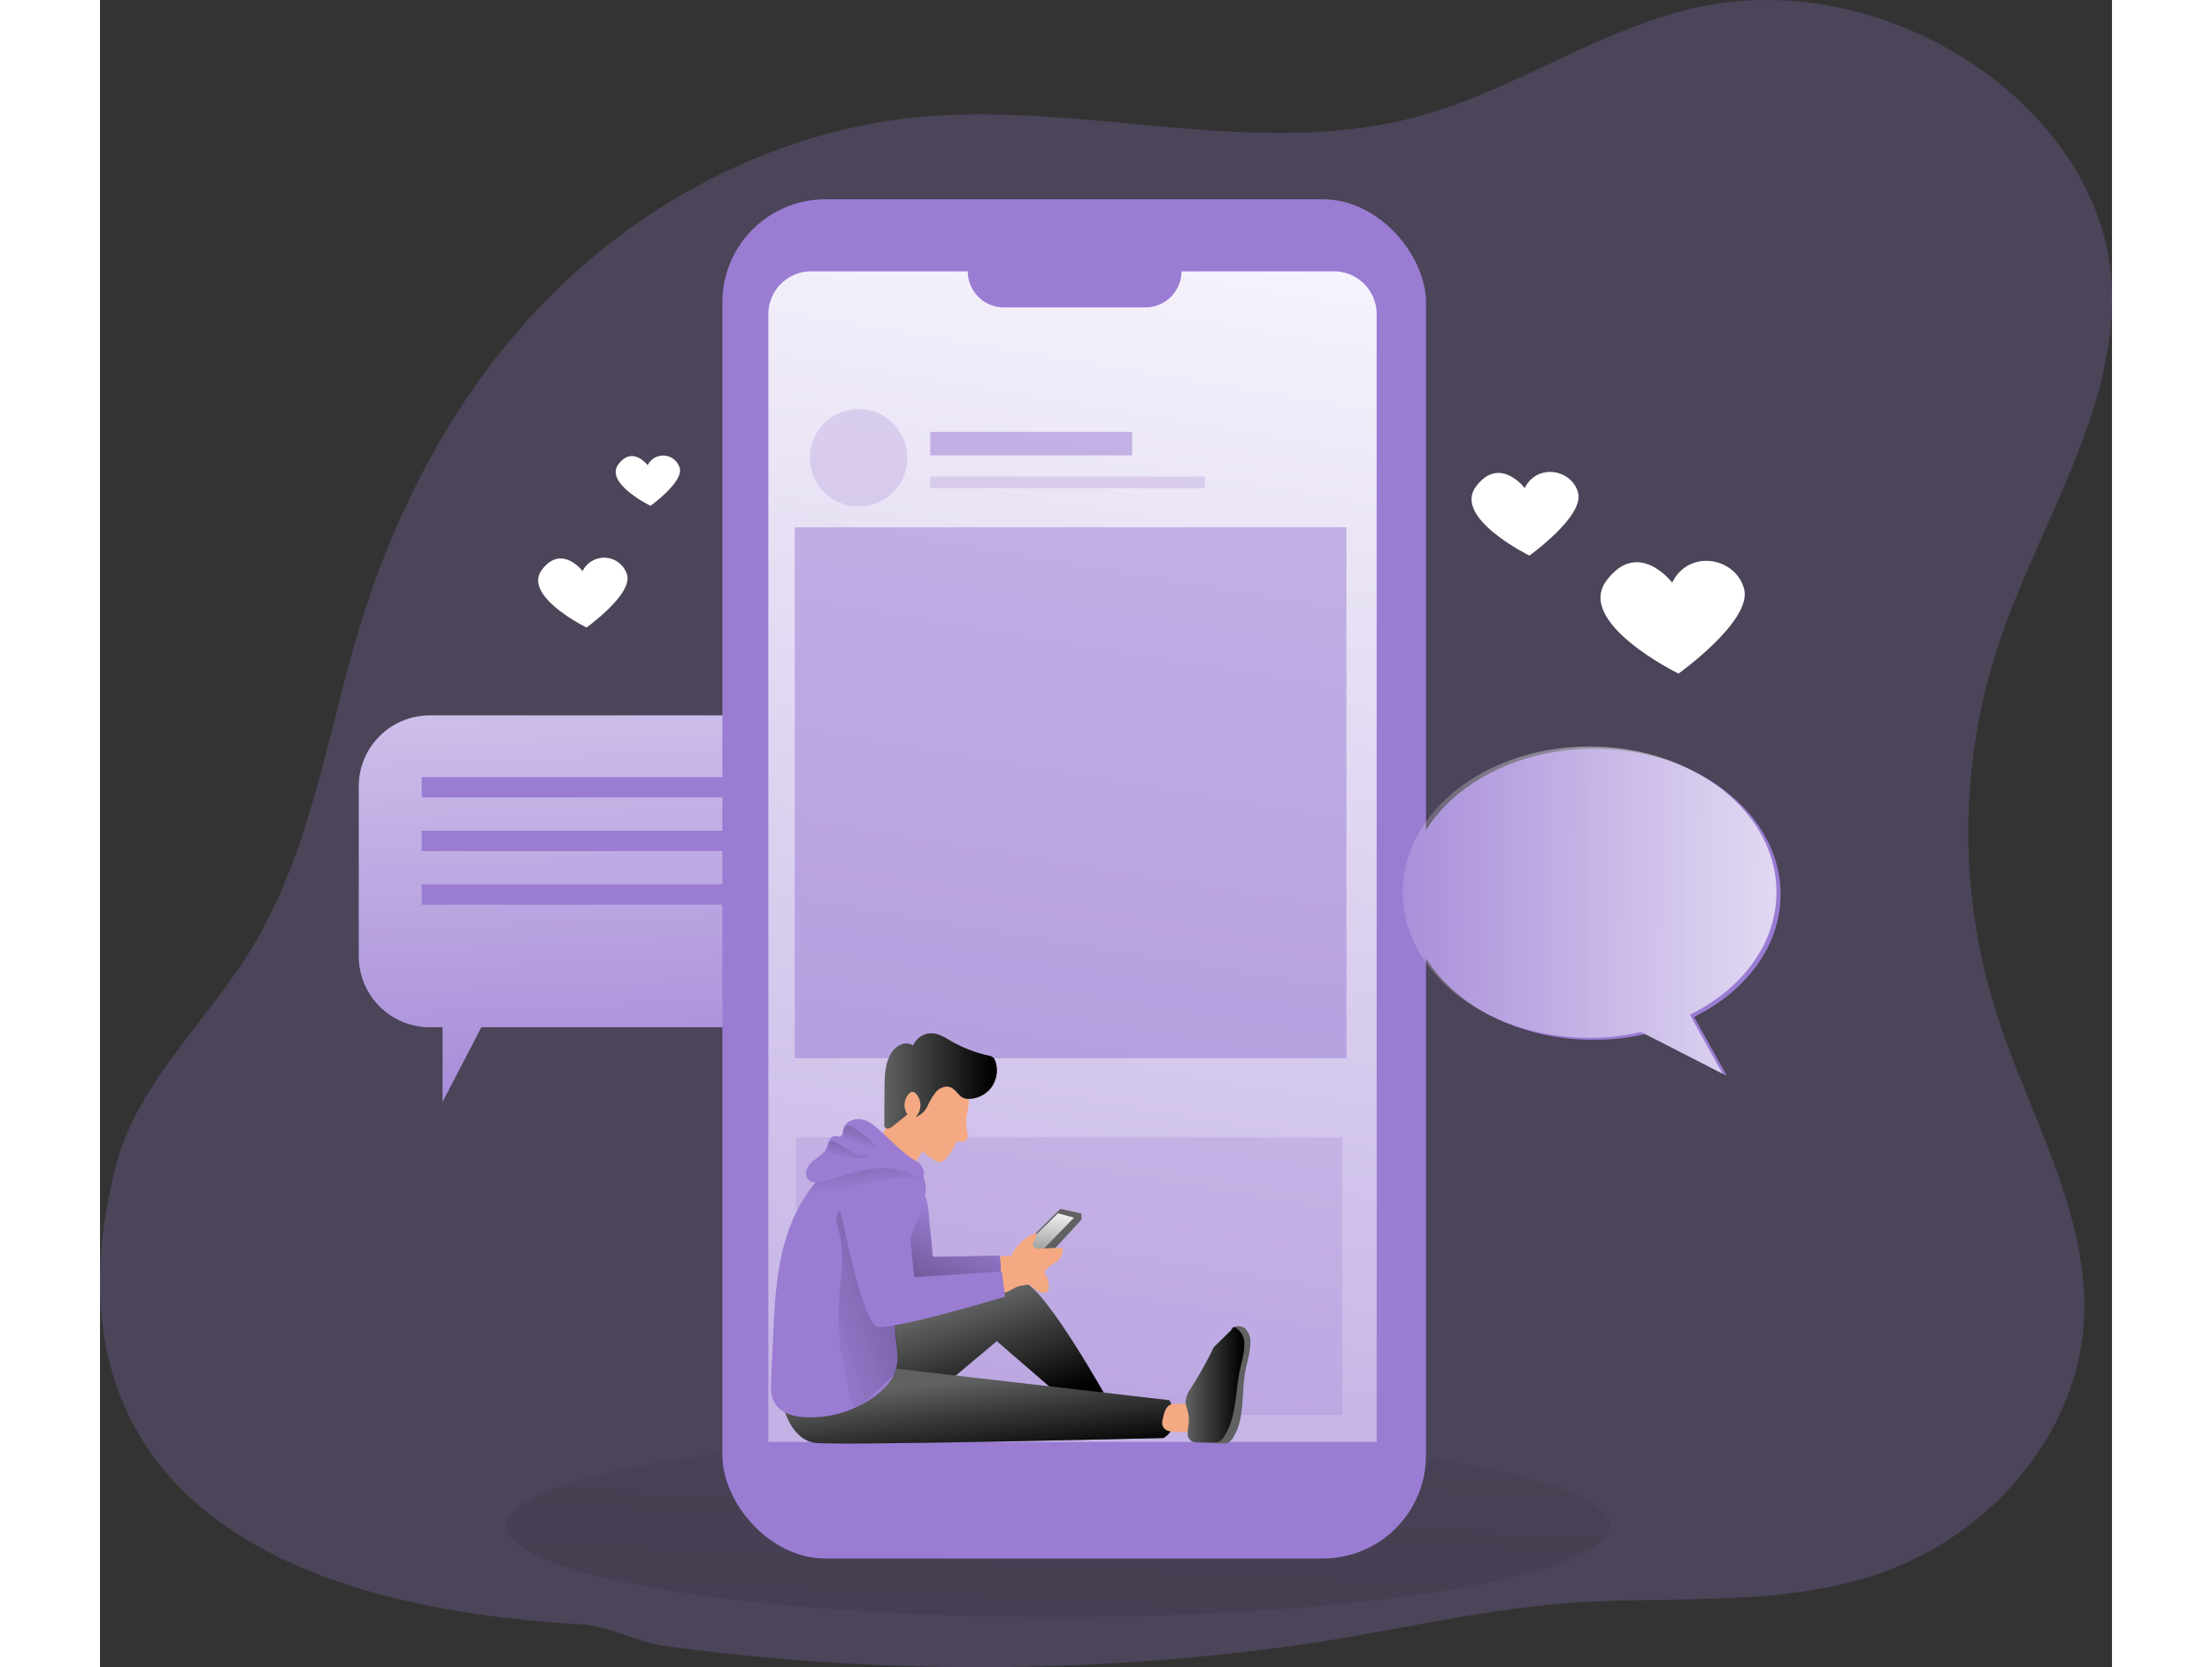 <svg id="Layer_1" data-name="Layer 1" xmlns="http://www.w3.org/2000/svg" xmlns:xlink="http://www.w3.org/1999/xlink" viewBox="0 0 606.82 502.83" width="406" height="306" class="illustration styles_illustrationTablet__1DWOa"><rect x="0" y="0" width="606.82" height="502.83" fill="#333333" stroke="none"/><defs><linearGradient id="linear-gradient" x1="-791.14" y1="373.56" x2="-777.51" y2="46.42" gradientTransform="matrix(-1, 0, 0, 1, -607.15, 0)" gradientUnits="userSpaceOnUse"><stop offset="0" stop-color="#fff" stop-opacity="0"></stop><stop offset="0.95" stop-color="#fff"></stop></linearGradient><linearGradient id="linear-gradient-2" x1="293.03" y1="371.65" x2="225.47" y2="1827.95" gradientUnits="userSpaceOnUse"><stop offset="0" stop-color="#010101" stop-opacity="0"></stop><stop offset="0.95" stop-color="#010101"></stop></linearGradient><linearGradient id="linear-gradient-3" x1="242.97" y1="739.91" x2="369.96" y2="-27.54" gradientTransform="matrix(1, 0, 0, 1, 0, 0)" xlink:href="#linear-gradient"></linearGradient><linearGradient id="linear-gradient-4" x1="284.96" y1="386.78" x2="288.97" y2="362.54" gradientTransform="matrix(1, 0, 0, 1, 0, 0)" xlink:href="#linear-gradient"></linearGradient><linearGradient id="linear-gradient-5" x1="285.34" y1="398.18" x2="296.39" y2="432.17" xlink:href="#linear-gradient-2"></linearGradient><linearGradient id="linear-gradient-6" x1="291.73" y1="418.95" x2="295.27" y2="446.48" xlink:href="#linear-gradient-2"></linearGradient><linearGradient id="linear-gradient-7" x1="286.48" y1="371.03" x2="255" y2="447.14" xlink:href="#linear-gradient-2"></linearGradient><linearGradient id="linear-gradient-8" x1="264.37" y1="329.3" x2="298.32" y2="329.3" xlink:href="#linear-gradient-2"></linearGradient><linearGradient id="linear-gradient-9" x1="241.17" y1="401.97" x2="372.98" y2="360.54" xlink:href="#linear-gradient-2"></linearGradient><linearGradient id="linear-gradient-10" x1="355.27" y1="420.96" x2="372.99" y2="420.96" xlink:href="#linear-gradient-2"></linearGradient><linearGradient id="linear-gradient-11" x1="258.77" y1="362.13" x2="252.36" y2="300.67" xlink:href="#linear-gradient-2"></linearGradient><linearGradient id="linear-gradient-12" x1="256.76" y1="349.41" x2="266.87" y2="312.3" xlink:href="#linear-gradient-2"></linearGradient><linearGradient id="linear-gradient-13" x1="252.93" y1="353.19" x2="260.92" y2="323.85" xlink:href="#linear-gradient-2"></linearGradient><linearGradient id="linear-gradient-14" x1="-838.19" y1="276.97" x2="-1048.38" y2="278.64" gradientTransform="matrix(-1, 0, 0, 1, -446.9, 0)" xlink:href="#linear-gradient"></linearGradient></defs><title>Social Media 3</title><path d="M172.65,493.17c8.79.51,16.88,5.38,26.14,6.63a701.31,701.31,0,0,0,187.86,0c29.29-3.95,57.81-11.47,87.31-13.24,30.27-1.83,61.63,1.29,90.79-8.81,34.85-12.08,60.08-43.71,61.49-77.1,1.35-31.84-16.77-61.38-26.5-92a180.09,180.09,0,0,1,.89-111.52c12.15-36.3,36.12-70.88,33.87-108.71C631.35,35.48,566.9-7.19,509.39,5.56,479.27,12.23,454,30.92,424.22,38.71c-48.37,12.67-100.34-5-150.42,0C231.26,43.05,192.08,64,163.62,92.62S116.79,157,105.69,193.94C95.9,226.56,91.2,261.06,72.8,290.55,59.32,312.14,38.65,330.84,32.61,355,25.53,383.31,4.52,483.51,172.65,493.17Z" transform="translate(-27.83 -3.29)" fill="#9A7CD3" opacity="0.24" style="isolation: isolate;"></path><path d="M105.88,240.48v51.2A21.41,21.41,0,0,0,127.3,313.1h3.85v22.51l11.69-22.51h88.89a21.42,21.42,0,0,0,21.42-21.42v-51.2a21.41,21.41,0,0,0-21.42-21.42H127.3A21.41,21.41,0,0,0,105.88,240.48Z" transform="translate(-27.83 -3.29)" fill="#9A7CD3"></path><path d="M105.88,240.48v51.2A21.41,21.41,0,0,0,127.3,313.1h3.85v22.51l11.69-22.51h88.89a21.42,21.42,0,0,0,21.42-21.42v-51.2a21.41,21.41,0,0,0-21.42-21.42H127.3A21.41,21.41,0,0,0,105.88,240.48Z" transform="translate(-27.83 -3.29)" fill="url(#linear-gradient)"></path><rect x="124.86" y="237.65" width="109.73" height="6.13" transform="translate(331.63 478.15) rotate(-180)" fill="#9A7CD3"></rect><rect x="124.86" y="253.84" width="109.73" height="6.13" transform="translate(331.63 510.53) rotate(-180)" fill="#9A7CD3"></rect><rect x="124.86" y="270.03" width="109.73" height="6.13" transform="translate(331.63 542.9) rotate(-180)" fill="#9A7CD3"></rect><ellipse cx="288.92" cy="460.17" rx="166.4" ry="27.52" fill="url(#linear-gradient-2)"></ellipse><rect x="187.7" y="60.1" width="212.22" height="409.95" rx="31.11" fill="#9A7CD3"></rect><path d="M412.87,98V438.17H229.4V98a12.91,12.91,0,0,1,12.87-12.87h47.28A10.89,10.89,0,0,0,300.43,96h42.65A10.89,10.89,0,0,0,354,85.12h46A12.89,12.89,0,0,1,412.87,98Z" transform="translate(-27.83 -3.29)" fill="url(#linear-gradient-3)"></path><rect x="209.92" y="343.04" width="164.76" height="83.71" fill="#9A7CD3" opacity="0.24" style="isolation: isolate;"></rect><rect x="209.53" y="159.02" width="166.4" height="160.14" fill="#9A7CD3" opacity="0.51" style="isolation: isolate;"></rect><polygon points="280.21 373.93 289.66 364.59 296 366.02 296 367.83 286.03 378.7 277.62 379.09 280.21 373.93" fill="#606161"></polygon><polygon points="288.93 365.93 293.74 367.26 284.61 376.65 281.1 376.68 281.69 372.98 288.93 365.93" fill="url(#linear-gradient-4)"></polygon><path d="M263.4,404.15s36.39-16.74,43.29-14.06,25.3,35.8,25.3,35.8L319,425.63l-20.7-17.86-17.6,14.75L255.12,421Z" transform="translate(-27.83 -3.29)" fill="#606161"></path><path d="M263.4,404.15s36.39-16.74,43.29-14.06,25.3,35.8,25.3,35.8L319,425.63l-20.7-17.86-17.6,14.75L255.12,421Z" transform="translate(-27.83 -3.29)" fill="url(#linear-gradient-5)"></path><path d="M234.41,429.12s2.46,8.41,9.06,9.32S348.55,437,348.55,437a6.29,6.29,0,0,0,3.1-4.4c.78-3.37-1.29-7-1.29-7l-82.42-9.53Z" transform="translate(-27.83 -3.29)" fill="#606161"></path><path d="M234.41,429.12s2.46,8.41,9.06,9.32S348.55,437,348.55,437a6.29,6.29,0,0,0,3.1-4.4c.78-3.37-1.29-7-1.29-7l-82.42-9.53Z" transform="translate(-27.83 -3.29)" fill="url(#linear-gradient-6)"></path><path d="M302.35,382.11a14.86,14.86,0,0,1,7.91,2.41,8.38,8.38,0,0,1,3.7,7.11,1.8,1.8,0,0,1-.37,1.13,1.53,1.53,0,0,1-1.09.42c-2.23.07-3.65-2.53-5.81-3.09-1.39-.36-2.85.18-4.28.09a5,5,0,0,1-4.06-2.69,4.83,4.83,0,0,1-.1-4.15C299.06,381.94,300.86,382,302.35,382.11Z" transform="translate(-27.83 -3.29)" fill="#f4a982"></path><path d="M278.89,381.46a1,1,0,0,0,.24.73,1,1,0,0,0,.7.16l19.32-.38a18.84,18.84,0,0,1,.07,7.06,2.09,2.09,0,0,1-.41,1.06,2.3,2.3,0,0,1-1.47.56,126.09,126.09,0,0,0-24,5.52,4.64,4.64,0,0,1-2.5.38c-1.58-.35-2.3-2.17-2.63-3.75-1.11-5.33-.7-10.85-1.33-16.26-.31-2.63-.84-5.42.25-7.84,1-2.24,8.2-7.76,9.72-4.2,1,2.36.93,5.91,1.23,8.45Q278.62,377.19,278.89,381.46Z" transform="translate(-27.83 -3.29)" fill="#9A7CD3"></path><path d="M278.89,381.46a1,1,0,0,0,.24.73,1,1,0,0,0,.7.16l19.32-.38a18.84,18.84,0,0,1,.07,7.06,2.09,2.09,0,0,1-.41,1.06,2.3,2.3,0,0,1-1.47.56,126.09,126.09,0,0,0-24,5.52,4.64,4.64,0,0,1-2.5.38c-1.58-.35-2.3-2.17-2.63-3.75-1.11-5.33-.7-10.85-1.33-16.26-.31-2.63-.84-5.42.25-7.84,1-2.24,8.2-7.76,9.72-4.2,1,2.36.93,5.91,1.23,8.45Q278.62,377.19,278.89,381.46Z" transform="translate(-27.83 -3.29)" fill="url(#linear-gradient-7)"></path><path d="M302.64,382.25a13,13,0,0,1,7.48-7.11c.78,1.34-1.71,3.2-.65,4.34a1.94,1.94,0,0,0,1.55.38l6.4-.27a.79.79,0,0,1,.57.12.72.72,0,0,1,.2.45,4,4,0,0,1-1.58,3.34c-1,.85-2.12,1.47-3.06,2.34-1.53,1.41-2.5,3.49-4.38,4.4-1.42.69-3.1.58-4.58,1.11-1.82.66-3.52,2.32-5.38,1.76-.89-.26.11-5.51.56-6.11A20.24,20.24,0,0,0,302.64,382.25Z" transform="translate(-27.83 -3.29)" fill="#f4a982"></path><path d="M275.89,350.53a25.22,25.22,0,0,0,3.64,2.7,2.84,2.84,0,0,0,1.68.55,2.79,2.79,0,0,0,1.7-1.07,16.63,16.63,0,0,0,2.84-4.25,1.72,1.72,0,0,1,.39-.62c.6-.53,1.57,0,2.33-.28a1.62,1.62,0,0,0,1-1.36,5.51,5.51,0,0,0-.13-1.76,15.38,15.38,0,0,1-.22-3.95c.21-2.11,1.05-4.21.62-6.28a9.31,9.31,0,0,0-3-4.57,12.42,12.42,0,0,0-3.32-2.45,11.87,11.87,0,0,0-4.62-.88,9.16,9.16,0,0,0-5.56,1.19c-1.55,1.08-2.41,2.88-3.2,4.6l-6.73,14.66A2.54,2.54,0,0,0,263,348a2.14,2.14,0,0,0,.48,1,15.06,15.06,0,0,0,5.19,4.59c1.16.62,3.21,1.47,4.48.67S275,351.55,275.89,350.53Z" transform="translate(-27.83 -3.29)" fill="#f4a982"></path><path d="M296.17,331.84a8.69,8.69,0,0,0,1.74-8.34,2.83,2.83,0,0,0-.7-1.24,3.54,3.54,0,0,0-1.6-.64,40.2,40.2,0,0,1-10.93-4.24c-1.91-1.09-3.85-2.37-6-2.44a6,6,0,0,0-5.61,3.67,4,4,0,0,0-3.76-.25,6.5,6.5,0,0,0-2.87,2.6c-1.86,3-1.94,6.68-2,10.18l-.07,11.34a1.61,1.61,0,0,0,.08.62,1.09,1.09,0,0,0,1.24.53,3.09,3.09,0,0,0,1.26-.7c1.47-1.16,2.92-2.34,4.37-3.53a5.06,5.06,0,0,1,.62-6.38,1.5,1.5,0,0,1,.73-.44,1.55,1.55,0,0,1,1.27.57,5.15,5.15,0,0,1-.13,7.06,6.55,6.55,0,0,0,3.63-3.43,18.65,18.65,0,0,1,2.68-4.36c1.2-1.22,3.19-1.9,4.64-1,2,1.23,2.29,3.28,5,3.28A8.71,8.71,0,0,0,296.17,331.84Z" transform="translate(-27.83 -3.29)" fill="#606161"></path><path d="M296.17,331.84a8.69,8.69,0,0,0,1.74-8.34,2.83,2.83,0,0,0-.7-1.24,3.54,3.54,0,0,0-1.6-.64,40.2,40.2,0,0,1-10.93-4.24c-1.91-1.09-3.85-2.37-6-2.44a6,6,0,0,0-5.61,3.67,4,4,0,0,0-3.76-.25,6.5,6.5,0,0,0-2.87,2.6c-1.86,3-1.94,6.68-2,10.18l-.07,11.34a1.61,1.61,0,0,0,.08.62,1.09,1.09,0,0,0,1.24.53,3.09,3.09,0,0,0,1.26-.7c1.47-1.16,2.92-2.34,4.37-3.53a5.06,5.06,0,0,1,.62-6.38,1.5,1.5,0,0,1,.73-.44,1.55,1.55,0,0,1,1.27.57,5.15,5.15,0,0,1-.13,7.06,6.55,6.55,0,0,0,3.63-3.43,18.65,18.65,0,0,1,2.68-4.36c1.2-1.22,3.19-1.9,4.64-1,2,1.23,2.29,3.28,5,3.28A8.71,8.71,0,0,0,296.17,331.84Z" transform="translate(-27.83 -3.29)" fill="url(#linear-gradient-8)"></path><path d="M267.85,407.12c.34,3,.88,6.06.09,9-.91,3.34-3.46,6.09-6.35,8.24a33.39,33.39,0,0,1-19.84,6.41c-3.95,0-8.38-1-10.36-4.23-1.31-2.11-1.24-4.7-1.13-7.14l.57-12.7c.41-9.22.84-18.51,3.19-27.47s6.81-17.67,14.16-23.85a22,22,0,0,1,8.17-4.58c11.33-3.11,23.75,3.84,19.74,15.28C271.17,380.11,266.13,391.91,267.85,407.12Z" transform="translate(-27.83 -3.29)" fill="#9A7CD3"></path><path d="M250.89,406.38c.17,1-.36,3.58.18,4.45,1.3,2.06,2.33,17.48,4.7,16.89s9.82-8.49,11.73-10c1.66-1.32.6-13.16,0-15.21a7.36,7.36,0,0,0-1.48-2.3c-2.35-3-2.94-7.06-3-10.89s.32-7.72-.4-11.48c-.76-4-3.24-8.5-7.52-9.39-5.65-1.16-5.72,1.78-4.58,5.65C253.56,384.4,249.15,395.79,250.89,406.38Z" transform="translate(-27.83 -3.29)" fill="url(#linear-gradient-9)"></path><path d="M357.85,427.54a4,4,0,0,1,.91,2.81,8.77,8.77,0,0,1-.07,2.4,3.11,3.11,0,0,1-1.24,2,4.7,4.7,0,0,1-2.63.46l-2.37-.06a7.82,7.82,0,0,1-2.41-.3,2.65,2.65,0,0,1-1.73-1.58,3.34,3.34,0,0,1,0-1.8c.44-2,1-4.73,3.37-4.75C353.31,426.69,356.64,426.43,357.85,427.54Z" transform="translate(-27.83 -3.29)" fill="#f4a982"></path><path d="M363.78,409.58a120.63,120.63,0,0,1-7,12.53,7.67,7.67,0,0,0-1.55,3.83,11,11,0,0,0,.6,2.75,11.62,11.62,0,0,1,.31,4.47,14.73,14.73,0,0,0-.27,2.56,2.68,2.68,0,0,0,1.13,2.2,3.62,3.62,0,0,0,1.82.39l7.53.32a4.19,4.19,0,0,0,1.37-.09,3.67,3.67,0,0,0,1.93-1.78c3.55-5.8,2.38-13.2,3.61-19.89.51-2.77,1.45-5.49,1.52-8.31a5.85,5.85,0,0,0-1.53-4.56c-1.24-1.1-3.55-1-4.25.49" transform="translate(-27.83 -3.29)" fill="#606161"></path><path d="M363.78,409.58a120.63,120.63,0,0,1-7,12.53,7.67,7.67,0,0,0-1.55,3.83,11,11,0,0,0,.6,2.75,11.62,11.62,0,0,1,.31,4.47,14.73,14.73,0,0,0-.27,2.56,2.68,2.68,0,0,0,1.13,2.2,3.62,3.62,0,0,0,1.82.39c2.51.11,2.33-.09,4.84,0a4.48,4.48,0,0,0,1.37-.1,3.67,3.67,0,0,0,1.93-1.78c3.55-5.8,3.24-12.26,4.47-18.95.51-2.77,1.45-5.49,1.52-8.31a5.84,5.84,0,0,0-1.53-4.56c-1.24-1.11-1.72-1.64-2.42-.14" transform="translate(-27.83 -3.29)" fill="url(#linear-gradient-10)"></path><path d="M251.15,368.52s-.17-11,9.66-11.91S272.2,366.1,271.86,369s1.55,19.49,1.55,19.49l26.4-1.72,1,7.59s-37.09,11.21-39.16,8.8S257,396.12,251.15,368.52Z" transform="translate(-27.83 -3.29)" fill="#9A7CD3"></path><path d="M240.86,363.76s6.88.62,11.36-1.46,16.55-4.43,20.16-3.51c4.3,1.1,3.91-2,3.91-2l-16.77-5.2s-14.7,5.73-15.95,8.13A22.9,22.9,0,0,1,240.86,363.76Z" transform="translate(-27.83 -3.29)" fill="url(#linear-gradient-11)"></path><path d="M263.57,344.71c-1.73-1.6-3.57-3.26-5.87-3.78s-5.15.59-5.66,2.89c-.19.83-.21,1.92-1,2.19-.5.17-1-.12-1.56-.1a2.15,2.15,0,0,0-1.74,1.39c-.33.72-.45,1.51-.78,2.22-.82,1.81-2.74,2.78-4.24,4.08s-2.66,3.6-1.46,5.18,3.36,1.18,5.13.7c4.41-1.2,8.74-2.8,13.26-3.51s9.37-.46,13.32,1.84c4.34,2.54,4.22-2.47,1.14-4.25C270.11,351.26,267,347.83,263.57,344.71Z" transform="translate(-27.83 -3.29)" fill="#9A7CD3"></path><path d="M262.68,350.25a9.36,9.36,0,0,1-3.23-1.05,65.75,65.75,0,0,0-6.9-2.7.94.94,0,0,1-.36-.18.83.83,0,0,1-.22-.47c-.2-1,.08-2.88,1.26-3.05.93-.14,2.73,1.2,3.49,1.67A19.34,19.34,0,0,1,262.68,350.25Z" transform="translate(-27.83 -3.29)" fill="url(#linear-gradient-12)"></path><path d="M260.07,352c-1.14-.07-1.72,1.25-7.67.08-2.42-.48-2.27-.11-4.62-.88a.94.94,0,0,1-.36-.18.83.83,0,0,1-.22-.47c-.2-.95.08-2.88,1.26-3.05.93-.14,2.73,1.2,3.49,1.67C254.32,350.67,255.69,351.87,260.07,352Z" transform="translate(-27.83 -3.29)" fill="url(#linear-gradient-13)"></path><circle cx="228.81" cy="138.06" r="14.7" fill="#9A7CD3" opacity="0.24" style="isolation: isolate;"></circle><rect x="250.4" y="130.24" width="60.89" height="7.09" fill="#9A7CD3" opacity="0.51" style="isolation: isolate;"></rect><rect x="250.4" y="143.69" width="82.85" height="3.54" fill="#9A7CD3" opacity="0.24" style="isolation: isolate;"></rect><path d="M422,273c0,24.25,25.24,43.89,56.36,43.89a68.47,68.47,0,0,0,15.54-1.73l24.6,12.59L508.58,310c15.71-7.74,26.11-21.37,26.11-37,0-24.26-25.24-43.89-56.37-43.89S422,248.75,422,273Z" transform="translate(-27.83 -3.29)" fill="#9A7CD3"></path><path d="M420.71,272.38c0,24.26,25.24,43.89,56.36,43.89a68.47,68.47,0,0,0,15.54-1.73l24.6,12.59-9.88-17.79c15.71-7.74,26.11-21.36,26.11-37,0-24.25-25.24-43.89-56.37-43.89S420.71,248.13,420.71,272.38Z" transform="translate(-27.83 -3.29)" fill="url(#linear-gradient-14)"></path><path d="M457.52,150.48s-7.58-9.94-14.68-.47,16.1,20.84,16.1,20.84,16.58-11.84,14.69-18.94S461.31,142.91,457.52,150.48Z" transform="translate(-27.83 -3.29)" fill="#fff"></path><path d="M173.37,175.54s-6.33-8.31-12.26-.4,13.45,17.4,13.45,17.4,13.83-9.89,12.25-15.82A7.23,7.23,0,0,0,173.37,175.54Z" transform="translate(-27.83 -3.29)" fill="#fff"></path><path d="M502,179s-10.21-13.4-19.79-.64,21.7,28.08,21.7,28.08,22.34-15.95,19.79-25.52S507.06,168.76,502,179Z" transform="translate(-27.83 -3.29)" fill="#fff"></path><path d="M193,143.6s-4.55-6-8.82-.28,9.68,12.52,9.68,12.52,9.95-7.12,8.82-11.38A5.21,5.21,0,0,0,193,143.6Z" transform="translate(-27.83 -3.29)" fill="#fff"></path></svg>